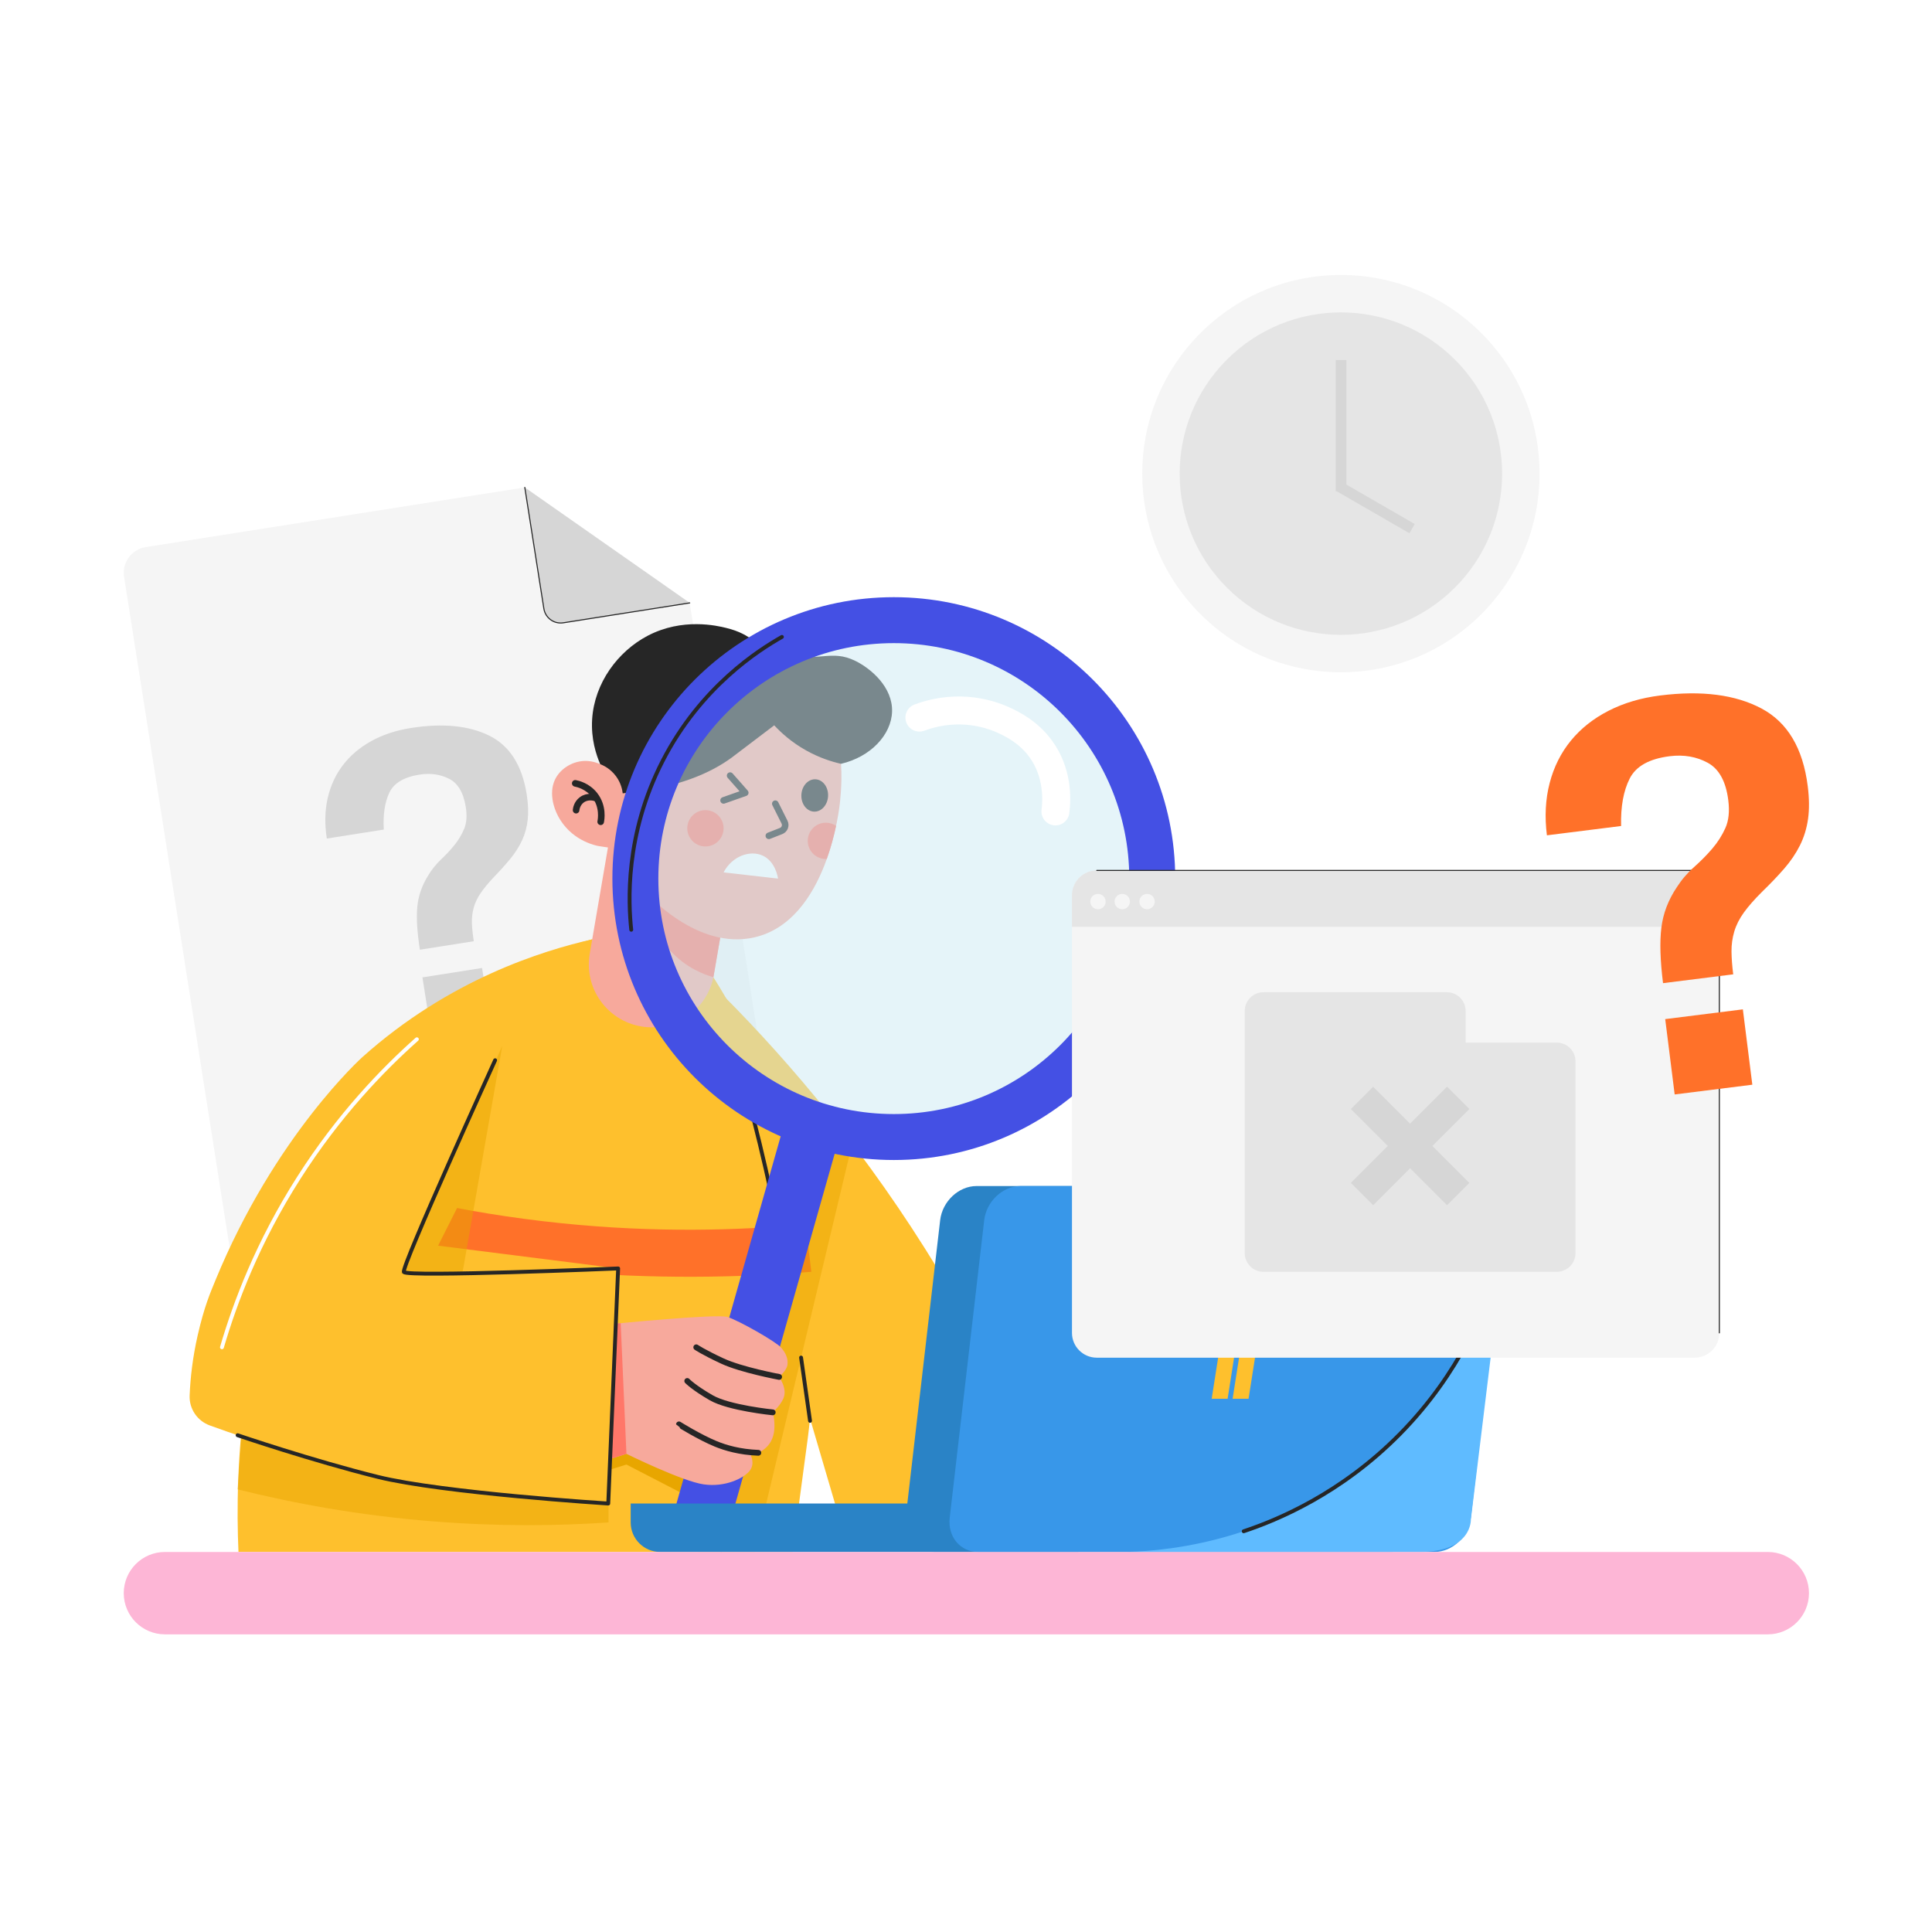 <?xml version="1.0" encoding="utf-8"?>
<!-- Generator: Adobe Illustrator 27.5.0, SVG Export Plug-In . SVG Version: 6.00 Build 0)  -->
<svg version="1.1" xmlns="http://www.w3.org/2000/svg" xmlns:xlink="http://www.w3.org/1999/xlink" x="0px" y="0px"
	 viewBox="0 0 500 500" style="enable-background:new 0 0 500 500;" xml:space="preserve">
<g id="BACKGROUND">
	<rect style="fill:#FFFFFF;" width="500" height="500"/>
</g>
<g id="OBJECT">
	<g>
		<path style="fill:#F5F5F5;" d="M37.712,141.585c-3.673,0.578-6.182,4.024-5.604,7.698l27.773,176.462
			c0.578,3.673,4.024,6.182,7.698,5.604l128.514-20.227c3.673-0.578,6.182-4.025,5.604-7.698l-23.198-147.394l-42.684-29.886
			L37.712,141.585z"/>
		<path style="fill:#D6D6D6;" d="M145.786,161.18l32.713-5.149l-42.684-29.886l4.937,31.371
			C141.131,159.918,143.384,161.558,145.786,161.18z"/>
		<path style="fill:none;stroke:#262626;stroke-width:0.274;stroke-linecap:round;stroke-linejoin:round;stroke-miterlimit:10;" d="
			M135.815,126.145l4.937,31.371c0.378,2.402,2.631,4.042,5.033,3.664l32.713-5.149"/>
		<g>
			<path style="fill:#D6D6D6;" d="M108.669,245.785c-0.707-4.495-0.934-8.17-0.68-11.021c0.254-2.851,1.191-5.575,2.813-8.173
				c0.927-1.552,2.036-2.936,3.329-4.155c1.291-1.217,2.459-2.475,3.506-3.773c1.044-1.295,1.878-2.697,2.501-4.201
				c0.622-1.504,0.76-3.359,0.412-5.57c-0.587-3.732-2.027-6.182-4.319-7.344c-2.291-1.162-4.848-1.521-7.666-1.078
				c-4.04,0.636-6.644,2.199-7.813,4.685c-1.171,2.489-1.647,5.667-1.428,9.537l-14.744,2.321c-0.588-3.733-0.513-7.22,0.227-10.461
				c0.739-3.239,2.065-6.103,3.977-8.591c1.911-2.486,4.359-4.551,7.342-6.192c2.981-1.64,6.378-2.761,10.189-3.361
				c8.229-1.295,14.989-0.641,20.28,1.962c5.289,2.605,8.529,7.677,9.716,15.221c0.384,2.44,0.471,4.611,0.265,6.518
				c-0.209,1.907-0.691,3.681-1.446,5.323c-0.758,1.642-1.758,3.225-3.001,4.748c-1.245,1.524-2.672,3.115-4.285,4.774
				c-1.473,1.56-2.636,2.974-3.492,4.239c-0.855,1.267-1.454,2.553-1.794,3.855c-0.342,1.304-0.484,2.635-0.426,3.991
				c0.057,1.358,0.219,2.876,0.482,4.551L108.669,245.785z M111.685,267.917l-2.357-14.973l15.43-2.429l2.357,14.973
				L111.685,267.917z"/>
		</g>
	</g>
	<path style="fill:#FEC02D;" d="M184.165,254.637c17.012,16.721,36.798,39.285,55.184,68.437
		c12.791,20.281,22.274,39.579,29.35,56.561c-16.306,7.338-32.611,14.675-48.917,22.013l-41.92-142.656L184.165,254.637z"/>
	<path style="fill:#FEC02D;" d="M153.265,243.101l31.361,9.802c8.593,13.628,13.556,25.7,16.469,34.095
		c13.569,39.1,9.217,74.882,7.987,84.994c0,0-0.021,0.173-3.975,29.656l0,0H61.718c-0.475-10.686-0.383-25.465,2.14-42.802
		c2.992-20.558,5.77-39.642,18.206-60.602c5.057-8.523,22.653-35.796,56.392-50.073
		C144.474,245.624,149.677,244.053,153.265,243.101z"/>
	<path style="fill:#FF7129;" d="M79.498,302.8c17.456,5.6,39.685,11.096,65.808,13.773c24.335,2.494,45.786,1.899,63.172,0.267
		c0.498,4.101,0.997,8.202,1.496,12.304c-18.568,1.514-40.649,1.971-65.355-0.189c-27.677-2.42-51.654-7.514-71.131-12.983
		C75.491,311.581,77.494,307.191,79.498,302.8z"/>
	<polygon style="opacity:0.5;fill:#E8A600;" points="214.055,291.834 221.158,293.419 195.295,401.648 180.652,401.648 	"/>
	<polygon style="fill:#E8A600;" points="156.037,380.916 162.12,379.024 176.062,386.231 179.578,377.705 161.884,370.9 
		154.661,374.285 	"/>
	<path style="opacity:0.5;fill:#E8A600;" d="M61.494,385.444c14.215,3.555,31.208,6.735,50.516,8.277
		c16.927,1.352,32.239,1.174,45.468,0.284c0-5.433,0-10.866,0-16.3c-31.556-3.525-63.113-7.051-94.669-10.576L61.494,385.444z"/>
	<g>
		<path style="fill:#F7A99C;" d="M165.928,265.636L165.928,265.636c-8.867-1.52-14.823-9.94-13.303-18.807l5.923-34.55l32.11,5.505
			l-5.923,34.55C183.216,261.2,174.795,267.156,165.928,265.636z"/>
		<path style="fill:#FF7769;" d="M186.394,242.662l-19.016-14.401c-0.105,1.847-0.404,10.531,6.024,17.692
			c4.104,4.572,8.956,6.303,11.224,6.95L186.394,242.662z"/>
		<path style="fill:#F7A99C;" d="M159.646,201.445c-0.01-0.539-1.246-1.568-1.621-1.912c-0.633-0.581-1.342-1.081-2.102-1.482
			c-1.477-0.778-3.177-1.197-4.851-1.11c-3.328,0.172-6.635,2.363-7.745,5.562c-0.645,1.858-0.55,3.914-0.038,5.813
			c0.769,2.855,2.47,5.44,4.739,7.336c1.88,1.572,4.141,2.671,6.522,3.236c0.477,0.113,5.428,0.863,5.424,0.668
			C159.865,213.519,159.755,207.482,159.646,201.445z"/>
		<path style="fill:#F7A99C;" d="M155.188,201.008c-0.072,2.643-0.19,16.627,10.374,28.375c1.946,2.164,14.884,16.551,29.613,13.22
			c18.927-4.281,22.083-33.583,22.233-35.173c0.51-5.377,2.011-21.212-9.463-31.814c-9.364-8.652-21.242-8.157-22.93-8.06
			c-1.78,0.102-13.152,0.94-21.688,10.449C155.58,186.635,155.306,196.683,155.188,201.008z"/>
		<path style="fill:#262626;" d="M207.396,205.695c-0.112,2.311,1.343,4.26,3.251,4.353c1.908,0.093,3.546-1.705,3.658-4.016
			c0.113-2.311-1.343-4.26-3.251-4.353C209.146,201.586,207.508,203.384,207.396,205.695z"/>
		
			<path style="fill:none;stroke:#262626;stroke-width:1.705;stroke-linecap:round;stroke-linejoin:round;stroke-miterlimit:10;" d="
			M200.651,208.001l2.384,4.767c0.438,0.876,0.03,1.94-0.883,2.297l-3.174,1.243"/>
		<path style="fill:#FF7769;" d="M177.868,214.134c-0.126,2.593,1.874,4.798,4.467,4.924c2.593,0.126,4.798-1.874,4.924-4.467
			c0.126-2.593-1.874-4.798-4.467-4.924C180.199,209.541,177.994,211.541,177.868,214.134z"/>
		
			<path style="fill:none;stroke:#262626;stroke-width:1.705;stroke-linecap:round;stroke-linejoin:round;stroke-miterlimit:10;" d="
			M155.458,212.671c0.104-0.506,0.752-3.944-1.577-6.914c-1.824-2.327-4.321-2.896-5.006-3.029"/>
		
			<path style="fill:none;stroke:#262626;stroke-width:1.705;stroke-linecap:round;stroke-linejoin:round;stroke-miterlimit:10;" d="
			M154.03,206.484c-0.15-0.051-1.957-0.633-3.497,0.541c-1.266,0.965-1.419,2.407-1.441,2.647"/>
		<path style="fill:#FF7769;" d="M213.97,212.917c0.897,0.044,1.714,0.349,2.406,0.82c-0.525,2.47-1.293,5.443-2.4,8.547
			c-0.155,0.008-0.305,0.032-0.463,0.024c-2.593-0.126-4.593-2.331-4.467-4.924C209.172,214.79,211.377,212.79,213.97,212.917z"/>
		
			<polyline style="fill:none;stroke:#262626;stroke-width:1.705;stroke-linecap:round;stroke-linejoin:round;stroke-miterlimit:10;" points="
			188.955,200.728 192.868,205.168 187.264,207.142 		"/>
		<path style="fill:#FFFFFF;" d="M187.264,225.775l14.088,1.605c-0.038-0.288-0.655-4.449-3.999-5.962
			C194.075,219.935,189.456,221.577,187.264,225.775z"/>
		<path style="fill:#262626;" d="M155.338,197.768c0.776,0.302,2.606,1.133,4.062,3.09c1.341,1.804,1.663,3.621,1.758,4.452
			c14.612-1.387,23.047-5.493,28.127-9.19c0,0,0.371-0.27,11.083-8.408c1.726,1.861,4.429,4.356,8.255,6.497
			c3.469,1.941,6.68,2.932,9.032,3.463c7.679-1.787,13.033-7.524,13.211-13.514c0.187-6.309-5.421-11.085-9.401-13.07
			c-6.495-3.239-9.483,0.54-19.006-1.955c-7.676-2.011-7.389-4.9-14.587-6.644c-2.175-0.527-11.212-2.717-20.293,2.064
			c-7.659,4.033-13.727,12.17-14.331,21.554C152.916,191.242,154.309,195.384,155.338,197.768z"/>
	</g>
	<path style="fill:#FEC02D;" d="M153.265,243.101c-12.886,2.938-36.991,10.359-59.445,30.445c0,0-22.63,20.244-38.064,57.784
		c-1.367,3.326-2.897,6.836-4.586,14.216c-1.309,5.721-1.899,10.996-2.092,15.603c-0.144,3.444,1.978,6.577,5.217,7.753
		c2.846,1.033,6.122,2.185,9.754,3.396c6.727,2.243,21.648,8.355,38.55,10.701c35.246,4.892,54.813,6.115,54.813,6.115l2.562-60.841
		l-46.588-5.897L153.265,243.101z"/>
	<path style="fill:none;stroke:#262626;stroke-linecap:round;stroke-linejoin:round;stroke-miterlimit:10;" d="M209.638,367.129"/>
	<path style="fill:none;stroke:#262626;stroke-linecap:round;stroke-linejoin:round;stroke-miterlimit:10;" d="M190.914,274.387
		c5.852,20.466,9.478,37.6,11.772,50.094"/>
	<polygon style="opacity:0.5;fill:#E8A600;" points="129.973,270.718 103.833,329.605 119.654,329.605 	"/>
	
		<rect x="187.957" y="288.744" transform="matrix(0.962 0.273 -0.273 0.962 101.515 -40.161)" style="fill:#4450E4;" width="14.675" height="113.045"/>
	<path style="fill:#F7A99C;" d="M158.956,342.598c0,0,26.491-2.638,29.315-1.767c2.824,0.871,12.49,6.343,13.856,7.904
		c1.366,1.561,1.854,3.025,1.659,4.489c-0.195,1.464-2.147,3.122-2.147,3.122c1.529,2.382,1.582,4.014,1.256,5.117
		c-0.582,1.971-2.894,4.029-2.915,4.055l0,0c0.171,0.61,0.363,1.485,0.415,2.549c0.05,1.011,0.15,3.047-0.855,4.906
		c-1.492,2.759-4.563,3.546-5.235,3.702c0,0,1.187,2.211-0.374,4.065c-1.561,1.854-6.245,4.196-11.807,3.415
		c-5.562-0.781-20.004-7.904-20.004-7.904l-4.642,1.453L158.956,342.598z"/>
	<circle style="opacity:0.5;fill:#CDEBF5;" cx="231.317" cy="227.38" r="64.454"/>
	<path style="fill:#4450E4;" d="M231.317,154.55c-40.223,0-72.83,32.607-72.83,72.83c0,40.223,32.607,72.83,72.83,72.83
		s72.83-32.607,72.83-72.83C304.147,187.157,271.54,154.55,231.317,154.55z M231.317,288.318c-33.655,0-60.938-27.283-60.938-60.938
		c0-33.655,27.283-60.938,60.938-60.938c33.655,0,60.938,27.283,60.938,60.938C292.255,261.035,264.972,288.318,231.317,288.318z"/>
	<path style="fill:none;stroke:#262626;stroke-width:1.5;stroke-linecap:round;stroke-linejoin:round;stroke-miterlimit:10;" d="
		M201.639,356.346c0,0-9.756-1.819-14.685-4.112c-4.93-2.293-6.764-3.554-6.764-3.554"/>
	<path style="fill:none;stroke:#262626;stroke-width:1.5;stroke-linecap:round;stroke-linejoin:round;stroke-miterlimit:10;" d="
		M199.98,365.518c0,0-11.307-1.131-15.893-3.768c-4.586-2.637-6.226-4.357-6.226-4.357"/>
	<path style="fill:none;stroke:#262626;stroke-width:1.5;stroke-linecap:round;stroke-linejoin:round;stroke-miterlimit:10;" d="
		M196.252,375.985c-4.842-0.19-8.48-1.271-11.018-2.312c-4.23-1.735-9.516-5.044-9.516-5.045l0,0"/>
	<polygon style="fill:#FF7769;" points="158.956,342.598 157.478,377.705 162.12,376.252 160.632,342.435 	"/>
	<path style="fill:none;stroke:#262626;stroke-linecap:round;stroke-linejoin:round;stroke-miterlimit:10;" d="M128.139,274.387
		c0,0-24.301,53.427-23.615,54.803c0.685,1.376,55.451-0.917,55.451-0.917l-2.562,60.841c0,0-42.76-2.703-59.676-6.901
		s-36.243-10.776-36.243-10.776"/>
	<g>
		<g>
			<path style="fill:#FFFFFF;" d="M234.642,184.233c-0.377,0.84-0.435,1.823-0.086,2.753c0.702,1.872,2.789,2.82,4.66,2.118
				c3.401-1.276,7.085-1.814,10.652-1.555c3.987,0.289,7.04,1.487,8.505,2.175c1.738,0.817,5.354,2.517,8.049,6.227
				c3.754,5.167,3.44,11.213,3.131,13.573c-0.26,1.982,1.137,3.799,3.119,4.059c1.983,0.26,3.801-1.139,4.059-3.119
				c0.524-3.999,0.642-11.756-4.452-18.768c-3.789-5.216-8.721-7.534-10.827-8.524c-2.345-1.102-6.167-2.489-11.062-2.844
				c-4.602-0.333-9.346,0.357-13.718,1.998C235.731,182.679,235.023,183.383,234.642,184.233z"/>
		</g>
	</g>
	<path style="fill:none;stroke:#FFFFFF;stroke-linecap:round;stroke-linejoin:round;stroke-miterlimit:10;" d="M107.884,268.96
		c-8.838,7.858-20.189,19.592-30.55,35.851c-10.638,16.695-16.53,32.349-19.896,43.868"/>
	<g>
		<path style="fill:#2A83C6;" d="M279.094,401.648H170.865c-4.221,0-7.643-3.422-7.643-7.643v-4.892h115.873V401.648z"/>
		<path style="fill:#2A83C6;" d="M359.834,401.648H241.757c-4.637,0-7.937-3.963-7.37-8.853l8.924-76.995
			c0.567-4.889,4.785-8.853,9.422-8.853H370.81c4.637,0,7.937,3.964,7.37,8.853l-8.924,76.995
			C368.689,397.684,364.471,401.648,359.834,401.648z"/>
		<path style="fill:#3897E9;" d="M371.234,401.648H253.157c-4.637,0-7.937-3.963-7.37-8.853l8.924-76.995
			c0.567-4.889,4.785-8.853,9.422-8.853H382.21c4.637,0,7.937,3.964,7.37,8.853l-8.924,76.995
			C380.09,397.684,375.871,401.648,371.234,401.648z"/>
		<path style="fill:#5FBBFF;" d="M389.58,320.227l-8.924,73.024c0,0,0.399,8.396-13.358,8.396c-13.758,0-77.274,0-77.274,0
			c8.318-0.053,37.447-1.252,64.204-23.159C380.932,356.625,387.876,328.381,389.58,320.227z"/>
		<path style="fill:none;stroke:#262626;stroke-linecap:round;stroke-linejoin:round;stroke-miterlimit:10;" d="M387.121,329.605
			c-2.674,8.656-9.171,25.604-24.741,41.432c-15.36,15.615-31.932,22.396-40.511,25.252"/>
		<polygon style="fill:#FEC02D;" points="317.708,362.005 313.581,362.005 316.211,345.266 320.339,345.266 		"/>
		<polygon style="fill:#FEC02D;" points="323.126,362.005 318.999,362.005 320.812,350.463 324.94,350.463 		"/>
	</g>
	<path style="fill:none;stroke:#262626;stroke-linecap:round;stroke-linejoin:round;stroke-miterlimit:10;" d="M202.357,164.835
		c-5.956,3.361-20.998,12.886-30.867,32.099c-9.842,19.159-8.854,36.882-8.125,43.686"/>
	
		<line style="fill:none;stroke:#262626;stroke-linecap:round;stroke-linejoin:round;stroke-miterlimit:10;" x1="209.638" y1="367.712" x2="207.317" y2="351.339"/>
	<g>
		<path style="fill:#F5F5F5;" d="M438.549,351.367H283.845c-3.545,0-6.419-2.874-6.419-6.419v-113.26
			c0-3.545,2.874-6.419,6.419-6.419h154.703c3.545,0,6.419,2.874,6.419,6.419v113.26
			C444.968,348.494,442.094,351.367,438.549,351.367z"/>
		<path style="opacity:0.5;fill:#D6D6D6;" d="M444.968,239.858v-8.17c0-3.545-2.874-6.419-6.419-6.419H283.845
			c-3.545,0-6.419,2.874-6.419,6.419v8.17H444.968z"/>
		<path style="fill:#F5F5F5;" d="M286.14,233.328c0,1.098-0.89,1.987-1.987,1.987c-1.098,0-1.987-0.89-1.987-1.987
			s0.89-1.987,1.987-1.987C285.25,231.34,286.14,232.23,286.14,233.328z"/>
		<path style="fill:#F5F5F5;" d="M292.422,233.328c0,1.098-0.89,1.987-1.987,1.987c-1.098,0-1.987-0.89-1.987-1.987
			s0.89-1.987,1.987-1.987C291.532,231.34,292.422,232.23,292.422,233.328z"/>
		<path style="fill:#F5F5F5;" d="M298.842,233.328c0,1.098-0.89,1.987-1.987,1.987c-1.098,0-1.987-0.89-1.987-1.987
			s0.89-1.987,1.987-1.987C297.952,231.34,298.842,232.23,298.842,233.328z"/>
		<path style="opacity:0.5;fill:#D6D6D6;" d="M379.308,269.82v-8.176c0-2.682-2.174-4.856-4.856-4.856h-47.46
			c-2.682,0-4.856,2.174-4.856,4.856v8.176v54.469c0,2.682,2.174,4.856,4.856,4.856h75.893c2.682,0,4.856-2.174,4.856-4.856v-49.613
			c0-2.682-2.174-4.856-4.856-4.856H379.308z"/>
		<polygon style="fill:#D6D6D6;" points="374.5,281.24 364.938,290.802 355.377,281.24 349.607,287.01 359.169,296.571 
			349.607,306.133 355.377,311.903 364.938,302.341 374.5,311.903 380.27,306.133 370.708,296.571 380.27,287.01 		"/>
		<path style="fill:none;stroke:#262626;stroke-linecap:round;stroke-linejoin:round;stroke-miterlimit:10;" d="M277.426,344.948"/>
		<path style="fill:none;stroke:#262626;stroke-linecap:round;stroke-linejoin:round;stroke-miterlimit:10;" d="M283.845,351.367"/>
		<path style="fill:none;stroke:#262626;stroke-linecap:round;stroke-linejoin:round;stroke-miterlimit:10;" d="M438.549,351.367"/>
		<path style="fill:none;stroke:#262626;stroke-width:0.274;stroke-linecap:round;stroke-linejoin:round;stroke-miterlimit:10;" d="
			M283.845,225.269h154.703c3.545,0,6.419,2.874,6.419,6.419v113.26"/>
		<path style="fill:none;stroke:#262626;stroke-linecap:round;stroke-linejoin:round;stroke-miterlimit:10;" d="M277.426,231.688"/>
	</g>
	<path style="fill:#FDB6D6;" d="M457.499,422.968H42.686c-5.887,0-10.66-4.773-10.66-10.66v0c0-5.887,4.773-10.66,10.66-10.66
		h414.814c5.887,0,10.66,4.773,10.66,10.66v0C468.159,418.195,463.387,422.968,457.499,422.968z"/>
	<g>
		<path style="fill:#FF7129;" d="M430.392,254.439c-0.735-5.854-0.881-10.625-0.436-14.309c0.445-3.684,1.769-7.177,3.976-10.478
			c1.265-1.973,2.758-3.722,4.482-5.25c1.722-1.525,3.287-3.108,4.696-4.748c1.405-1.637,2.542-3.419,3.411-5.343
			c0.867-1.923,1.121-4.323,0.759-7.202c-0.61-4.861-2.377-8.093-5.3-9.692c-2.923-1.599-6.221-2.167-9.891-1.706
			c-5.261,0.661-8.699,2.581-10.315,5.756c-1.618,3.178-2.363,7.278-2.236,12.302l-19.201,2.411
			c-0.611-4.861-0.372-9.378,0.717-13.547c1.088-4.167,2.923-7.826,5.502-10.973c2.578-3.145,5.832-5.722,9.765-7.728
			c3.929-2.005,8.377-3.32,13.34-3.943c10.717-1.346,19.451-0.224,26.202,3.362c6.749,3.589,10.743,10.293,11.977,20.118
			c0.399,3.177,0.424,5.995,0.08,8.457c-0.347,2.463-1.045,4.743-2.09,6.84c-1.048,2.097-2.409,4.108-4.081,6.031
			c-1.675,1.925-3.589,3.928-5.746,6.014c-1.972,1.963-3.537,3.747-4.696,5.353c-1.159,1.608-1.988,3.25-2.481,4.923
			c-0.496,1.676-0.733,3.395-0.714,5.155c0.018,1.763,0.167,3.736,0.441,5.917L430.392,254.439z M433.405,283.243l-2.449-19.5
			l20.095-2.523l2.449,19.5L433.405,283.243z"/>
	</g>
	
		<ellipse transform="matrix(0.707 -0.707 0.707 0.707 15 281.312)" style="fill:#F5F5F5;" cx="347.074" cy="122.549" rx="51.426" ry="51.426"/>
	
		<ellipse transform="matrix(0.707 -0.707 0.707 0.707 15 281.312)" style="opacity:0.5;fill:#D6D6D6;" cx="347.074" cy="122.549" rx="41.732" ry="41.732"/>
	<rect x="345.698" y="93.178" style="fill:#D6D6D6;" width="2.751" height="33.957"/>
	
		<rect x="354.537" y="120.297" transform="matrix(0.5 -0.866 0.866 0.5 64.251 373.88)" style="fill:#D6D6D6;" width="2.752" height="22.001"/>
</g>
</svg>
